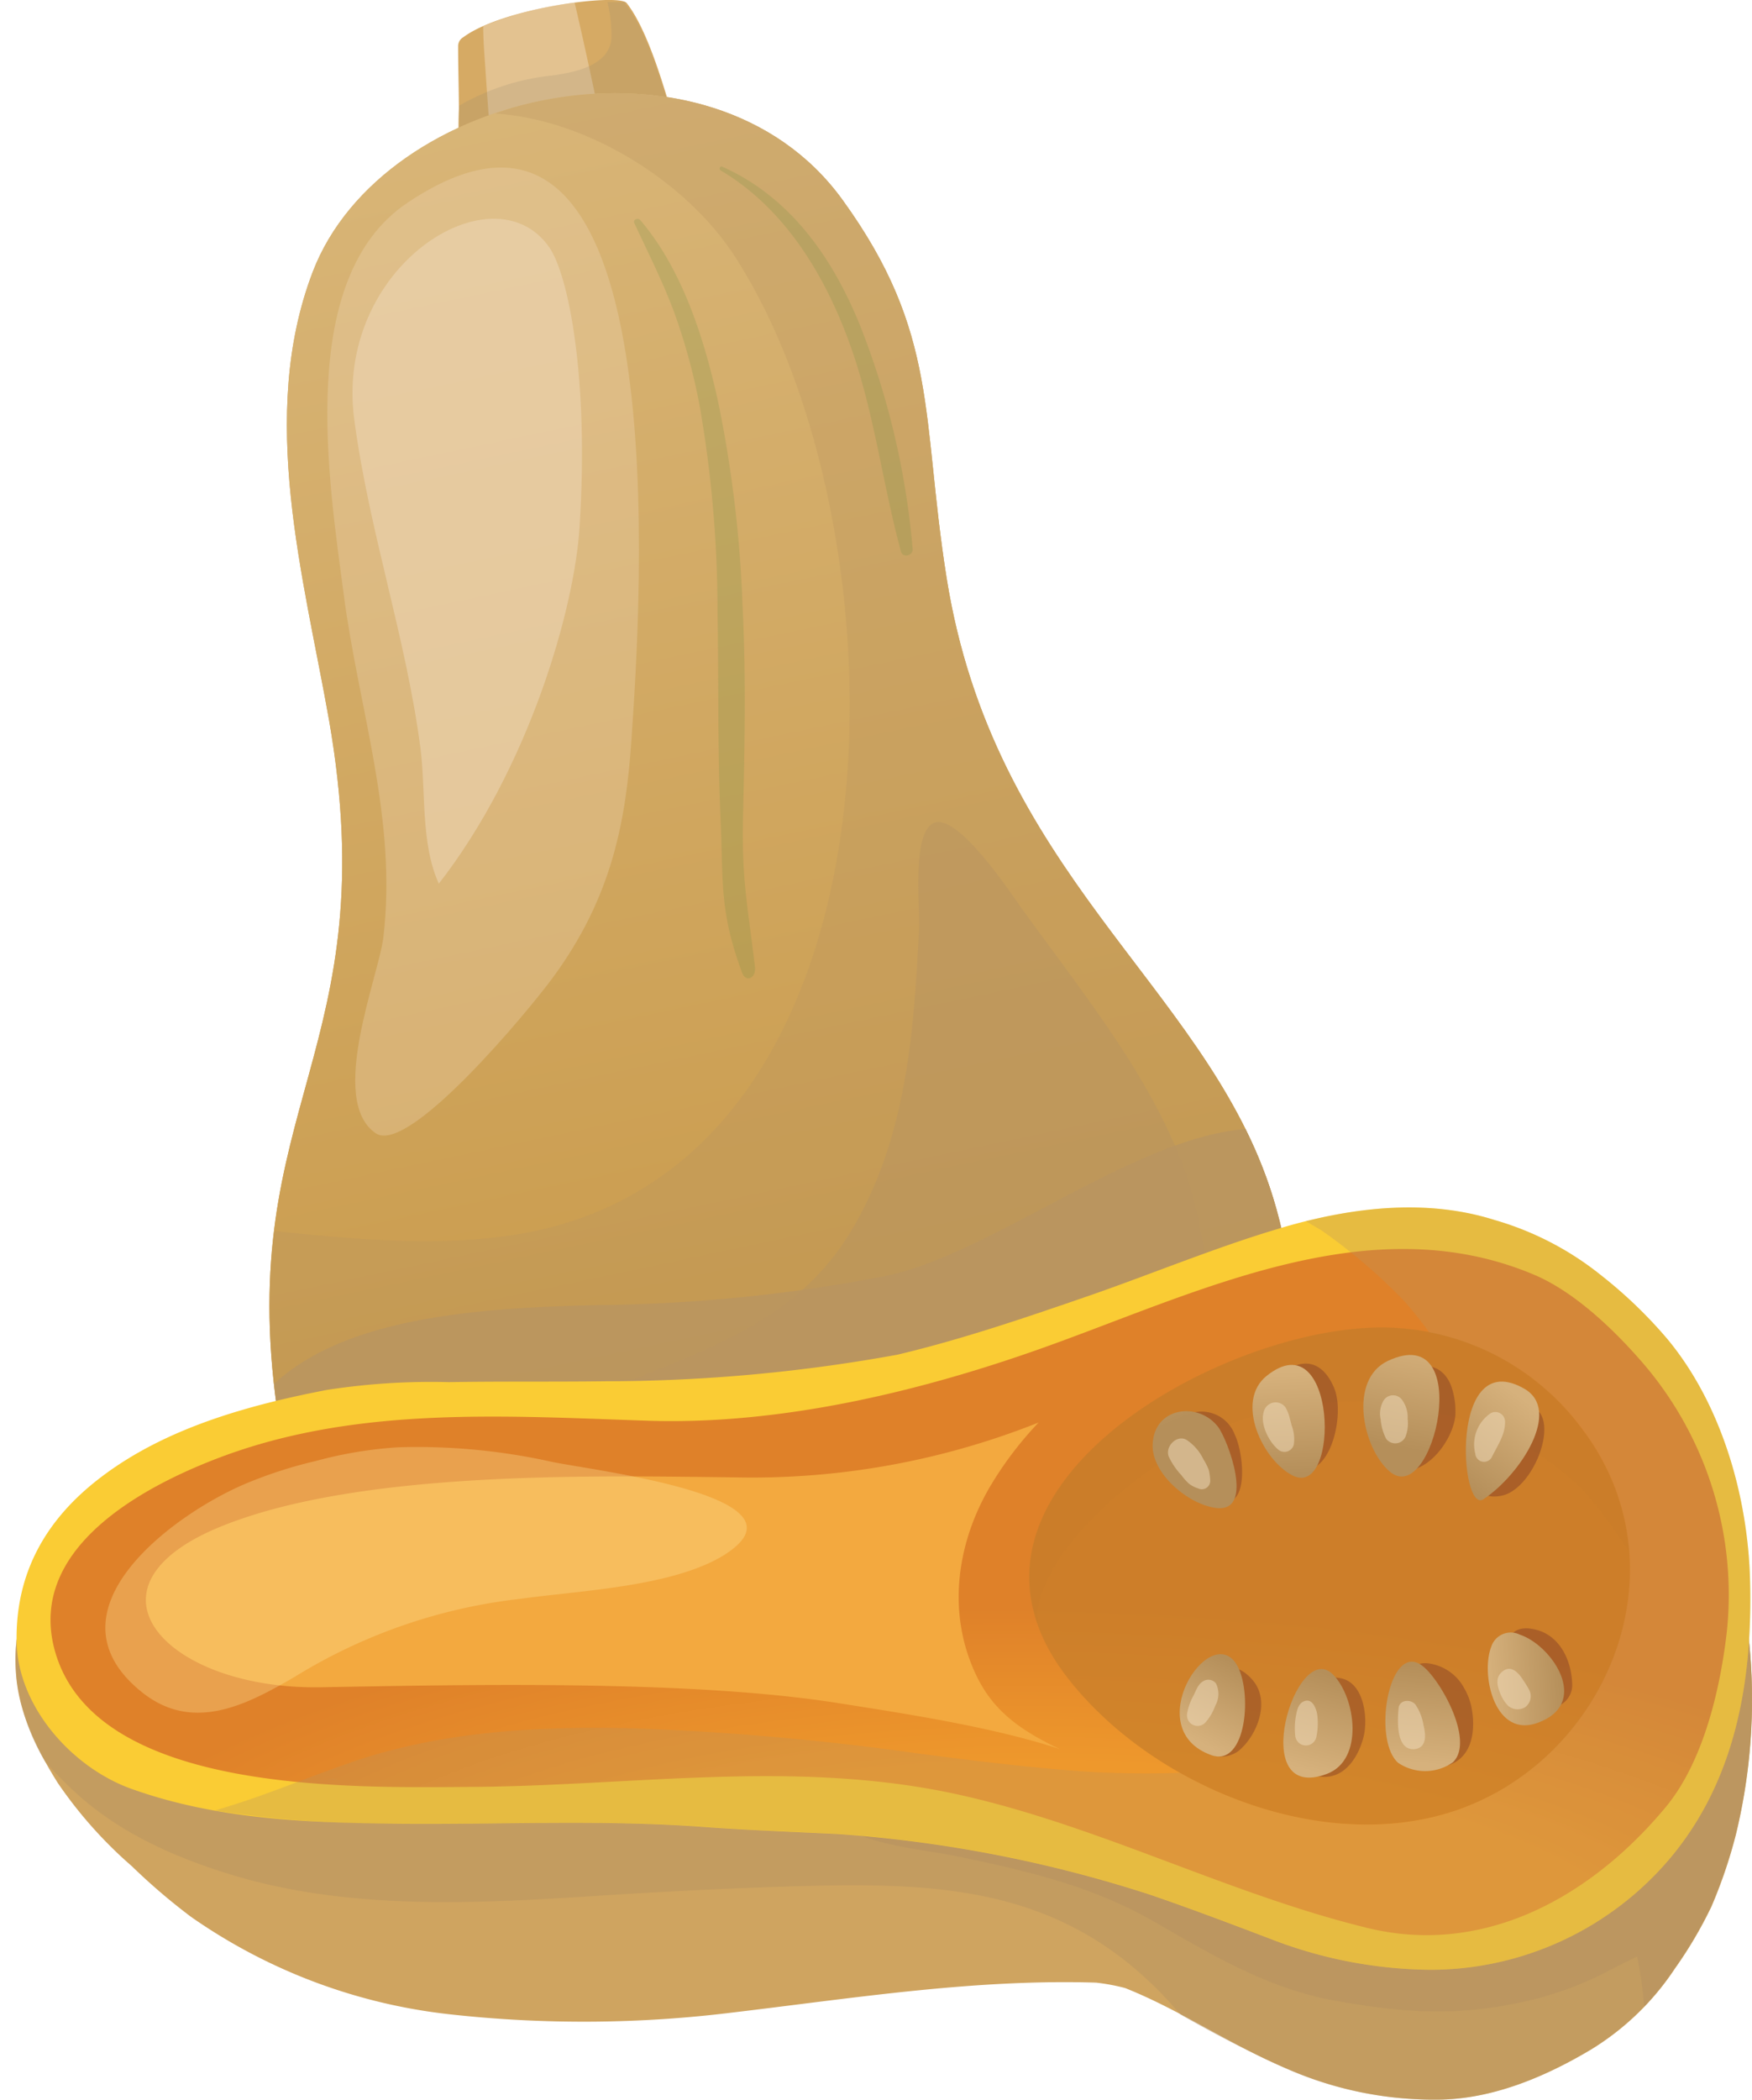<svg xmlns="http://www.w3.org/2000/svg" xmlns:xlink="http://www.w3.org/1999/xlink" viewBox="0 0 181.54 217.46"><defs><style>.cls-1{isolation:isolate;}.cls-2{fill:#d6aa64;}.cls-10,.cls-3{fill:#f0dabd;}.cls-29,.cls-3,.cls-8{opacity:0.5;}.cls-4{fill:#958772;}.cls-11,.cls-4{opacity:0.2;}.cls-11,.cls-13,.cls-16,.cls-17,.cls-20,.cls-4,.cls-7,.cls-8,.cls-9{mix-blend-mode:multiply;}.cls-5{fill:url(#linear-gradient);}.cls-6{fill:url(#linear-gradient-2);}.cls-13,.cls-7,.cls-8,.cls-9{fill:#b99560;}.cls-10,.cls-17,.cls-20,.cls-31,.cls-7{opacity:0.3;}.cls-9{opacity:0.8;}.cls-11{fill:#6c8e3e;}.cls-12{fill:#cfa460;}.cls-13,.cls-16{opacity:0.7;}.cls-14{fill:#facc34;}.cls-15{fill:url(#radial-gradient);}.cls-16,.cls-17{fill:#c67e2a;}.cls-18{fill:#738e4c;}.cls-19{fill:#f9cc2f;}.cls-20{fill:#571827;}.cls-21{fill:url(#linear-gradient-3);}.cls-22{fill:url(#linear-gradient-4);}.cls-23{fill:url(#linear-gradient-5);}.cls-24{fill:url(#linear-gradient-6);}.cls-25{fill:url(#linear-gradient-7);}.cls-26{fill:url(#linear-gradient-8);}.cls-27{fill:url(#linear-gradient-9);}.cls-28{fill:url(#linear-gradient-10);}.cls-29{fill:#f3debf;}.cls-30{fill:#f3a93f;}.cls-31{fill:#ffe9a4;}</style><linearGradient id="linear-gradient" x1="67.5" y1="-158.07" x2="88" y2="-0.5" gradientTransform="translate(-3.8 159.51) rotate(-4.47)" gradientUnits="userSpaceOnUse"><stop offset="0" stop-color="#dab87c"/><stop offset="1" stop-color="#c89847"/></linearGradient><linearGradient id="linear-gradient-2" x1="67.47" y1="-158.48" x2="88.56" y2="3.61" xlink:href="#linear-gradient"/><radialGradient id="radial-gradient" cx="-186.07" cy="13005.09" r="0.36" gradientTransform="matrix(300.37, 4.47, 1.53, -102.6, 36116.85, 1335365.08)" gradientUnits="userSpaceOnUse"><stop offset="0" stop-color="#ee982c"/><stop offset="0.57" stop-color="#ee982c"/><stop offset="1" stop-color="#df8129"/></radialGradient><linearGradient id="linear-gradient-3" x1="296.92" y1="121" x2="300.25" y2="111.5" gradientTransform="translate(-170.56 139.26) rotate(-14.39)" gradientUnits="userSpaceOnUse"><stop offset="0" stop-color="#d6b17c"/><stop offset="1" stop-color="#b58f5a"/></linearGradient><linearGradient id="linear-gradient-4" x1="137.05" y1="34.67" x2="140.43" y2="25.05" gradientTransform="translate(-3.8 159.51) rotate(-4.47)" xlink:href="#linear-gradient-3"/><linearGradient id="linear-gradient-5" x1="-67.02" y1="-46.89" x2="-64.04" y2="-55.38" gradientTransform="translate(184.47 235.55) rotate(7.45)" xlink:href="#linear-gradient-3"/><linearGradient id="linear-gradient-6" x1="-1026.4" y1="1518.21" x2="-1022.9" y2="1508.26" gradientTransform="translate(-240.32 1936.23) rotate(157.7)" xlink:href="#linear-gradient-3"/><linearGradient id="linear-gradient-7" x1="-1193.33" y1="1242.05" x2="-1190.03" y2="1232.66" gradientTransform="matrix(-0.75, 0.67, -0.67, -0.75, 56.89, 1868.24)" xlink:href="#linear-gradient-3"/><linearGradient id="linear-gradient-8" x1="-769.19" y1="1647.09" x2="-765.43" y2="1636.39" gradientTransform="matrix(-0.99, 0.15, -0.15, -0.99, -368.95, 1884.44)" xlink:href="#linear-gradient-3"/><linearGradient id="linear-gradient-9" x1="-309.44" y1="1791.39" x2="-305.84" y2="1781.13" gradientTransform="translate(-680.22 1758.08) rotate(-162.35)" xlink:href="#linear-gradient-3"/><linearGradient id="linear-gradient-10" x1="156.41" y1="26.89" x2="164.15" y2="26.89" gradientTransform="translate(-3.8 159.51) rotate(-4.47)" xlink:href="#linear-gradient-3"/></defs><title>Asset 20</title><g class="cls-1"><g id="Layer_2" data-name="Layer 2"><g id="Layer_1-2" data-name="Layer 1"><path class="cls-2" d="M70.24,13.82C69.32,11,67.5,3.59,64.94.32,64.15-.7,52.17.76,48,3.86a1.05,1.05,0,0,0-.53.92c0,2.15.07,4.31.08,6.46a46.21,46.21,0,0,0,.24,7.06.27.27,0,0,0,.28.25.41.41,0,0,0-.05.09C47.46,20,49.38,21.07,50,19.7c1.38-3.26,5.95-4.09,8.78-4.58a24.76,24.76,0,0,1,10.39.18C69.88,15.5,70.5,14.61,70.24,13.82Z"/><path class="cls-3" d="M62.53,14.7c-.07-.51-.16-1.14-.29-1.93-.38-2.19-2-9.58-2.7-12.5A37.11,37.11,0,0,0,50.07,2.7c0,1.45.12,2.89.22,4.35.24,3.62.5,7.29.9,10.92,2-1.86,5.3-2.47,7.54-2.85A31.55,31.55,0,0,1,62.53,14.7Z"/><path class="cls-4" d="M64.79.21l-.1,0-.1,0-.11,0-.13,0h-.12l-.17,0-.12,0h-1a14.81,14.81,0,0,1,.42,3.28c.16,3.28-3.75,4-6.24,4.34a24.13,24.13,0,0,0-9.55,3.12v.5c0,1.48,0,3,0,4.53,1.74-.14,3.22-1.52,4.85-2a12.59,12.59,0,0,1,5.36-.36c1,.1,12,2.12,12.05,1.79a10.77,10.77,0,0,0,0-2.66c-1-3.37-2.67-9.33-4.89-12.17a.29.29,0,0,0-.1-.08Z"/><path class="cls-5" d="M98.08,59.82c-2.65-16.71-.75-25.29-10.8-39.15C73.53,1.73,39.65,9.15,32.39,28.19c-5.68,14.91-.91,31.62,1.69,46.31,6,34.24-9.76,40.12-5.38,71.38,5.19,37,31.39,38.35,63.23,28.35,22.43-7,48.41-25.45,39.59-51.41C124.4,101.85,102.93,90.31,98.08,59.82Z"/><path class="cls-6" d="M98.08,59.82c-2.65-16.71-.75-25.29-10.8-39.15C73.53,1.73,39.65,9.15,32.39,28.19c-5.68,14.91-.91,31.62,1.69,46.31,6,34.24-9.76,40.12-5.38,71.38,5.19,37,27.59,37.14,60.82,34.08,35.29-3.26,50.82-31.18,42-57.14C124.4,101.85,102.93,90.31,98.08,59.82Z"/><path class="cls-7" d="M131.52,122.82c-7.12-21-28.59-32.51-33.44-63-2.65-16.71-.75-25.29-10.8-39.15-7.78-10.72-22-13-34.22-9.5-.61.19-1.19.39-1.75.59,9.45.6,19.69,6.93,24.76,14.69,18.24,27.92,19.32,95.07-23,101.47-7.87,1.19-16.89.41-24.65-.44a69.28,69.28,0,0,0,.31,18.4c5.19,37,27.59,37.14,60.82,34.08C124.81,176.7,140.34,148.78,131.52,122.82Z"/><path class="cls-8" d="M122.24,119.8c-3.84-9.49-10.68-17.78-16.66-26.12-.89-1.25-6.46-9.66-8.88-8.42-2.24,1.14-1.36,8.77-1.47,11-.55,11-1.36,21.82-7.08,31.3-9,14.86-27.6,13.37-38.31,24.78C38,165,55.51,175.51,67.57,175.87c17.14.52,33.89.16,47.62-11.68C126.41,154.51,127.44,132.64,122.24,119.8Z"/><path class="cls-9" d="M131.52,122.82a48.68,48.68,0,0,0-2.46-5.89c-11.64.9-26.41,13-37.33,15.22a163,163,0,0,1-29.32,3c-13.36.27-26.65,1.37-34,8.16.09.83.19,1.67.31,2.53,5.19,37,27.59,37.14,60.82,34.08C124.81,176.7,140.34,148.78,131.52,122.82Z"/><path class="cls-10" d="M57.25,101.29c6.22-8.44,7.62-16.35,8.19-24.84C66.29,63.78,70.8,1.84,42.22,21c-11.58,7.75-8.15,28.75-6.62,40.45,1.57,12.07,5.58,23.31,4.12,35.65-.48,4-5.78,16.88-.78,20.27C42.34,119.66,54.74,104.7,57.25,101.29Z"/><path class="cls-3" d="M60.05,54.62c1-15.34-1.13-26.11-3.13-29-5.82-8.35-22.32,2-20.21,17.85C38.24,55,42.06,66,43.56,77.43c.59,4.53,0,9.88,1.91,14.09C54.79,79.55,59.52,63.1,60.05,54.62Z"/><path class="cls-11" d="M89.28,34.12C86.48,27,82.05,20.48,74.86,17.27c-.25-.12-.41.24-.18.38C81.29,21.58,85.43,28.43,88,35.47s3.4,14.46,5.36,21.66c.19.69,1.26.42,1.21-.27A82.08,82.08,0,0,0,89.28,34.12Z"/><path class="cls-11" d="M76.94,62.66A127.07,127.07,0,0,0,74.45,41.8c-1.42-6.55-3.69-13.83-8.1-19-.24-.29-.8-.07-.62.32,1.4,3,2.92,6,4.1,9.15a62.12,62.12,0,0,1,2.71,10,124.2,124.2,0,0,1,1.81,21.18c.12,7.18,0,14.36.32,21.53.28,6.66-.1,9.44,2.22,15.75.39,1.07,1.48.58,1.34-.59C77.41,93.3,76.83,91,77,84.26,77.19,75.86,77.29,69.83,76.94,62.66Z"/><path class="cls-12" d="M181,168c-.49-4.14-1.18-8.57-4-11.78a12.7,12.7,0,0,0-4.85-4.14,12.56,12.56,0,0,0-12.65,1c-2.92,2-4.14,4.67-5.17,7.94-1.12,3.54-.31,7,0,10.57a51.55,51.55,0,0,1,.22,6,37.75,37.75,0,0,1-1.1,6.24,28.48,28.48,0,0,1-1.38,2.9c-.36.46-.74.91-1.14,1.34s-1,.71-1.5,1-1,.38-1.46.55l-.51,0c-.62-.1-1.24-.23-1.85-.39-5.48-2.19-10.42-5.57-15.82-7.94a36.5,36.5,0,0,0-11.91-3.37,136,136,0,0,0-17.37-.13c-9.5.56-18.91,2-28.36,3.15-7.82.92-15.57,2-23.45,1.75a62.66,62.66,0,0,1-12.34-2.08,44.89,44.89,0,0,1-7.12-3.44A54.63,54.63,0,0,1,22,171c-.27-.34-.53-.68-.78-1a8,8,0,0,0,0-1.68c.75-6-5.3-11.5-11.28-9.14-3,1.18-5.55,3-6.92,6A16.61,16.61,0,0,0,1.64,173c.17,4.16,2.18,8.2,4.34,11.64a45.09,45.09,0,0,0,7.69,8.64,64.38,64.38,0,0,0,6.1,5.22A57.83,57.83,0,0,0,46.51,208.6a125.87,125.87,0,0,0,29.61-.2c12.44-1.48,24.91-3.46,37.46-3.07a21.3,21.3,0,0,1,3,.56c5.86,2.33,11.08,6,16.93,8.42a37.88,37.88,0,0,0,15.92,3.13c5.46-.14,10.81-2.42,15.42-5.17a27.82,27.82,0,0,0,8.71-8.4,43.63,43.63,0,0,0,3.78-6.41,50.68,50.68,0,0,0,2.54-7.48A59.2,59.2,0,0,0,181,168Z"/><path class="cls-8" d="M179.85,190A59.2,59.2,0,0,0,181,168c-.49-4.14-1.18-8.57-4-11.78a13.4,13.4,0,0,0-.92-1.16,37.83,37.83,0,0,0-2,6.06c-.1.38-.19.77-.28,1.16a6.8,6.8,0,0,0-.78.5c-4.16,3.11-6.62,7.5-8.41,12.22-.41-.28-.83-.56-1.27-.81-2.57-1.49-6.24-.51-8.07,1.69a10.92,10.92,0,0,0-.72,1c0,.23,0,.47,0,.7a37.75,37.75,0,0,1-1.1,6.24,28.48,28.48,0,0,1-1.38,2.9c-.36.46-.74.91-1.14,1.34s-1,.71-1.5,1-1,.38-1.46.55l-.51,0c-.62-.1-1.24-.23-1.85-.39a123.18,123.18,0,0,1-11.63-5.9,4.88,4.88,0,0,0-1.31,1.95l-.12.36a11.46,11.46,0,0,0-2.73,1.33,8.18,8.18,0,0,0-3.7,6.46,45.21,45.21,0,0,0-4.6-3.68,37.9,37.9,0,0,0-12.82-5.61,72.57,72.57,0,0,0-15.2-1.65c-13.92-.38-27.85,1.12-41.74,1.9q-3.75.21-7.5.26c-1.25,0-2.49,0-3.74,0-.62,0-1.23,0-1.85,0l-1,0-1.82-.14c-.49-.06-1-.09-1.46-.11h-.52c-1.14-.1-2.29-.23-3.43-.39a51.62,51.62,0,0,1-7.17-1.51c-.2-.05-.85-.27-1.14-.36l-1.06-.39c-1.05-.41-2.07-.87-3.07-1.38s-2-1-2.92-1.62l-.09-.05c-.16-.12-.33-.23-.5-.34-.55-.4-1.08-.81-1.61-1.24a28.86,28.86,0,0,1-2.51-2.31l-.23-.24c.34.35-.24-.32-.35-.46a5.78,5.78,0,0,0-1.68-1.66,34.72,34.72,0,0,1-4.42-6.51,2.56,2.56,0,0,0-.67-.78c0,.05,0,.09-.07.14A16.61,16.61,0,0,0,1.64,173a21.71,21.71,0,0,0,3,9.38,37.86,37.86,0,0,0,2.9,3c4.67,4.4,10.57,7,16.65,8.84,12.12,3.64,25.35,2.92,37.83,2.11,6.07-.39,12.13-.7,18.22-.91,16.16-.54,29.68-.58,41.19,12.2l.87,1,0,0a124.36,124.36,0,0,0,11.15,5.69,37.88,37.88,0,0,0,15.92,3.13c5.46-.14,10.81-2.42,15.42-5.17a27.82,27.82,0,0,0,8.71-8.4,43.63,43.63,0,0,0,3.78-6.41A50.68,50.68,0,0,0,179.85,190Z"/><path class="cls-13" d="M136.57,188.64c-3.49-1.25-6.13-2.61-9.91-2.87s-7.58.45-11.35-.28c-7.46-1.45-14.81-3-22.46-2.92-3.37,0-11.83.4-7.41,5.19,3.06,3.32,9.62,3.63,13.74,4.49,7.26,1.51,14,3.07,20.45,6.79,6,3.45,11.78,6.93,18.75,8.17s12.24,1.62,19,.21a35.53,35.53,0,0,0,9.08-3.19c1-.53,2.1-1.09,3.18-1.59a37.8,37.8,0,0,1,.71,5.19,28.15,28.15,0,0,0,3.18-4,43.63,43.63,0,0,0,3.78-6.41,50.68,50.68,0,0,0,2.54-7.48A59.2,59.2,0,0,0,181,168c-.49-4.14-1.18-8.57-4-11.78a13.4,13.4,0,0,0-.92-1.16,37.83,37.83,0,0,0-2,6.06c-.1.38-.19.77-.28,1.16a6.8,6.8,0,0,0-.78.5,21,21,0,0,0-4.76,5c0,.11,0,.22,0,.33-.18.13-.34.26-.5.39a34.66,34.66,0,0,0-3.17,6.47l-.2-.13a13.28,13.28,0,0,0-.11,1.9,21.46,21.46,0,0,0,1.79,8c-.85.29-1.69.62-2.51,1-1.34.62-2.64,1.32-4,2l-1.38.72c2.43-1.27.75-.39.23-.13a25.33,25.33,0,0,1-4.07,1.61c-1.62.23-3.27.3-4.9.37-1,0-2,0-3,0l-1.16,0h-.11a40.66,40.66,0,0,1-5.5-.77c-.81-.17-1.61-.39-2.41-.62Z"/><path class="cls-14" d="M172.74,138.64a47.4,47.4,0,0,0-6.78-6.52,31.55,31.55,0,0,0-11.09-5.77c-6.86-2.18-14.25-1.36-21.05.51-7.09,2-14,4.91-20.91,7.31-6.59,2.27-13.15,4.52-19.93,6.13a169.38,169.38,0,0,1-30.17,2.75c-5.43.07-10.86,0-16.3.09a70.52,70.52,0,0,0-12.66.81c-8.08,1.56-16.65,3.92-23.34,9-5.65,4.27-8.89,9.82-8.79,17,.08,6.77,5.74,13.1,11.87,15.3,8.91,3.2,18.47,3.54,27.87,3.62,10.51.09,20.83-.44,31.28.32,4.67.34,9.35.52,14,.74a135.18,135.18,0,0,1,32.37,6.27c4.19,1.43,8.33,3,12.46,4.57A46.81,46.81,0,0,0,148.25,204,32.53,32.53,0,0,0,173,192.51c6.85-8.11,8.6-18.43,8.34-28.73C181.14,155.06,178.4,145.43,172.74,138.64Z"/><path class="cls-15" d="M170.62,141.62c-3-3.55-7.27-7.74-11.63-9.59-17-7.2-34.7,1.77-50.87,7.54-12.84,4.58-27.24,8-40.92,7.57-14.61-.49-29.73-1.52-43.72,3.54-8.24,3-20.91,9.55-17.75,20.44,4.3,14.81,31.22,14,43.14,13.94,17.23-.11,34.25-3,51.34,1,14.18,3.29,27.32,10.14,41.41,13.59,12.16,3,23.26-3.2,31-12.52,3.91-4.73,5.64-12.24,6.32-18.22A36.81,36.81,0,0,0,170.62,141.62Z"/><path class="cls-16" d="M163.94,148a25.79,25.79,0,0,0-22.37-10.47c-17,.93-45.55,17.63-30.86,36.35,8.49,10.81,25.12,17.78,38.64,14.08C166,183.42,175.18,162.88,163.94,148Z"/><path class="cls-17" d="M141.57,137.54c-15.31.83-39.85,14.39-34,30.7,0-.42-.06-.83-.08-1.25l0-.18c.08-.48.22-1,.34-1.44,0-.18.11-.36.17-.54a26.32,26.32,0,0,1,2.15-4c-.18.31,1.13-1.46,1.48-1.86.78-.91,1.64-1.78,2.51-2.62.49-.48,1-.94,1.51-1.39,0,0,1.53-1.25,1.93-1.55,1.8-1.37,3.7-2.67,5.64-3.88.43-.27,2.21-1.17,2.39-1.29.69-.29,1.4-.57,2.1-.84a44,44,0,0,1,5.42-1.64,47.42,47.42,0,0,1,8.16-.62,51.19,51.19,0,0,1,9.31,1.59,51.57,51.57,0,0,1,8.3,3.52,38.07,38.07,0,0,1,4.9,3.82,50.61,50.61,0,0,1,5.05,6.74A23.94,23.94,0,0,0,163.94,148,25.79,25.79,0,0,0,141.57,137.54Z"/><path class="cls-18" d="M0,159.15c0-.06,0-.07,0,0Z"/><path class="cls-19" d="M56.55,149.94l.09-.07Z"/><path class="cls-13" d="M34.46,184.29c.46,0,.85-.07-.52,0h0Z"/><path class="cls-20" d="M151.73,174.86a4.93,4.93,0,0,0-3.88-2.61c-4.62-.35-5.27,13.05,2.28,10.54,2.46-.82,2.8-3.66,2.34-6A6.45,6.45,0,0,0,151.73,174.86Z"/><path class="cls-20" d="M159.16,168.78c-5.26-1.34-2.91,7.29.84,8a2.34,2.34,0,0,0,2.91-2.22C162.89,172.15,161.75,169.44,159.16,168.78Z"/><path class="cls-20" d="M139.18,173.87a3.37,3.37,0,0,0-1.89,0,1.8,1.8,0,0,0-.43.14,6.75,6.75,0,0,0-3.44,4.25c-.73,2.65.29,5.21,3.21,5.71,2.62.45,4.15-2,4.67-4.14C141.75,178,141.37,174.53,139.18,173.87Z"/><path class="cls-20" d="M129.8,174c-3.61-4.2-7.44,2.7-6,6.13a3,3,0,0,0,4.59,1.16C130.3,179.67,131.66,176.16,129.8,174Z"/><path class="cls-20" d="M127.93,148.54a3.67,3.67,0,0,0-4.52-2.18,2.83,2.83,0,0,0-2.23,3.2c.22,1.6.8,3.57,2.28,4.33a5,5,0,0,0,2.57,1.22c1.08.16,1.08.83,1.88.1C129.22,154,128.68,150.06,127.93,148.54Z"/><path class="cls-20" d="M138.24,143.74c-.71-1.7-1.92-2.87-3.65-2.43-4,1-3.67,7.53-1.18,9.92C137.23,154.92,139.6,147,138.24,143.74Z"/><path class="cls-20" d="M150.35,143.49c-1.93-4.87-9.17,0-7.53,5,.69,2.16,1.21,4.4,3.57,3.73,2.63-.74,4.43-4.06,4.42-5.9A7.75,7.75,0,0,0,150.35,143.49Z"/><path class="cls-20" d="M159.91,149.17c.42-2.24-.31-4.14-3-3.52-3.5.79-6.61,10.45-1.22,9.23C157.67,154.41,159.46,151.6,159.91,149.17Z"/><path class="cls-21" d="M147.45,172.57c-3.51-2.8-5.3,7.62-2.57,10a5,5,0,0,0,5.67-.06C152.81,180.33,149.32,174.07,147.45,172.57Z"/><path class="cls-22" d="M138.1,173.4c-3.85-3.79-9,13.51-.58,10.3C141.37,182.23,140.48,175.75,138.1,173.4Z"/><path class="cls-23" d="M128.08,172.29c-2.84-4.29-10,6.81-2.57,9.48C129.2,183.09,129.83,175,128.08,172.29Z"/><path class="cls-24" d="M133.94,152.81c5,2.51,4.58-16.15-2.69-10.32C127.93,145.15,130.85,151.25,133.94,152.81Z"/><path class="cls-25" d="M126,156.17c4.1.53,1.2-7.14.19-8.43-2.07-2.62-6.58-2-6.75,1.79C119.26,152.59,123.13,155.81,126,156.17Z"/><path class="cls-26" d="M144,152.4c4.57,3.9,8.91-15.7-.17-11.47C139.68,142.87,141.19,150,144,152.4Z"/><path class="cls-27" d="M153.71,155.27c3.84-2.55,8.14-9.2,4.25-11.44C150.12,139.31,151.27,156.88,153.71,155.27Z"/><path class="cls-28" d="M157.48,169.29a2.12,2.12,0,0,0-2.95,1.23c-1.13,2.88.33,9.49,4.75,7.92C164.9,176.45,160.86,170.41,157.48,169.29Z"/><path class="cls-29" d="M125.25,152.23a6.19,6.19,0,0,0-.55-1.09,5,5,0,0,0-1.72-2c-1-.63-2.28.65-1.88,1.7a7.24,7.24,0,0,0,1.32,1.94,5.32,5.32,0,0,0,.81.9,3.14,3.14,0,0,0,.93.47.87.87,0,0,0,1.24-.84A5.12,5.12,0,0,0,125.25,152.23Z"/><path class="cls-29" d="M133.85,147.66l-.21-.8a4.27,4.27,0,0,0-.43-1.09,1.26,1.26,0,0,0-1.13-.53,1.28,1.28,0,0,0-1.14,1c-.38,1.28.55,3.11,1.55,3.92a1,1,0,0,0,1.57-.54A3.89,3.89,0,0,0,133.85,147.66Z"/><path class="cls-29" d="M126,174.35a1,1,0,0,0-1.32-.24c-.54.31-.74.95-1,1.47a5.9,5.9,0,0,0-.67,1.87,1.1,1.1,0,0,0,1.91.92,5.34,5.34,0,0,0,1-1.71A2.47,2.47,0,0,0,126,174.35Z"/><path class="cls-29" d="M136.49,177.57c-.09-.59-.48-1.69-1.31-1.4-.62.21-.77.88-.88,1.44a7.12,7.12,0,0,0-.09,2.16,1.11,1.11,0,0,0,2.19.12A7,7,0,0,0,136.49,177.57Z"/><path class="cls-29" d="M147.5,178.65a5.31,5.31,0,0,0-.83-2.11c-.47-.6-1.67-.53-1.75.37-.12,1.23-.3,4.39,1.65,4.24C147.92,181,147.72,179.55,147.5,178.65Z"/><path class="cls-29" d="M158.49,175.09c-.18-.36-.39-.69-.6-1-.43-.69-1.2-1.7-2.12-1.05s-.61,1.64-.28,2.43a3.78,3.78,0,0,0,.78,1.19,1.51,1.51,0,0,0,1.77.14A1.42,1.42,0,0,0,158.49,175.09Z"/><path class="cls-29" d="M145.3,145a1.16,1.16,0,0,0-2,.16,2.69,2.69,0,0,0-.24,1.83,5.49,5.49,0,0,0,.56,2,1.17,1.17,0,0,0,2-.16,3.85,3.85,0,0,0,.24-1.87A3.1,3.1,0,0,0,145.3,145Z"/><path class="cls-29" d="M154.33,146.45a3.92,3.92,0,0,0-1.46,4.12.91.91,0,0,0,1.72.32c.57-1.18,1.4-2.32,1.36-3.68A1,1,0,0,0,154.33,146.45Z"/><path class="cls-7" d="M172.74,138.64a47.4,47.4,0,0,0-6.78-6.52,31.55,31.55,0,0,0-11.09-5.77c-6.36-2-13.18-1.46-19.56.12l1.58.93a57.61,57.61,0,0,1,8.73,7.47c.86,1,1.68,2,2.46,3.1a25.89,25.89,0,0,1,15.86,10c11.24,14.87,2.06,35.41-14.59,40-8.74,2.39-18.78.32-27.09-4.37-2.9.1-5.81.07-8.71-.06-6.18-.39-12.32-1.14-18.46-1.95A283,283,0,0,0,65.88,179c-9.85-.28-20.33.29-29.69,3.59C32.08,184,28.07,185.7,23.91,187l-1.63.5a116,116,0,0,0,19.18,1.35c10.51.09,20.83-.44,31.28.32,4.67.34,9.35.52,14,.74a135.18,135.18,0,0,1,32.37,6.27c4.19,1.43,8.33,3,12.46,4.57A46.81,46.81,0,0,0,148.25,204,32.53,32.53,0,0,0,173,192.51c6.85-8.11,8.6-18.43,8.34-28.73C181.14,155.06,178.4,145.43,172.74,138.64Z"/><path class="cls-30" d="M100.62,172.26c-2.45-6.23-1.22-13.13,2.23-18.74a37.15,37.15,0,0,1,4.77-6.2A80.18,80.18,0,0,1,76.06,153c-13.76-.14-38.76-.83-53.29,5.14-15.33,6.3-5.46,16.88,10.49,16.6,15.17-.27,38.16-.77,53.4,1.61,7.43,1.17,16.22,2.51,23.18,4.8C104.48,178.65,102.16,176.18,100.62,172.26Z"/><path class="cls-31" d="M77.32,157.8c-1.15-3.9-17.44-5.76-20.38-6.46a64.27,64.27,0,0,0-15.72-1.45,42.39,42.39,0,0,0-8.51,1.42A45.55,45.55,0,0,0,26,153.43c-7.59,3-22,13.36-11.22,21.88,5.3,4.18,10.89,1.18,15.76-1.65a56.49,56.49,0,0,1,23.39-8.08c6.07-.85,15.51-1.22,20.9-4.41C76.92,159.9,77.61,158.78,77.32,157.8Z"/></g></g></g></svg>